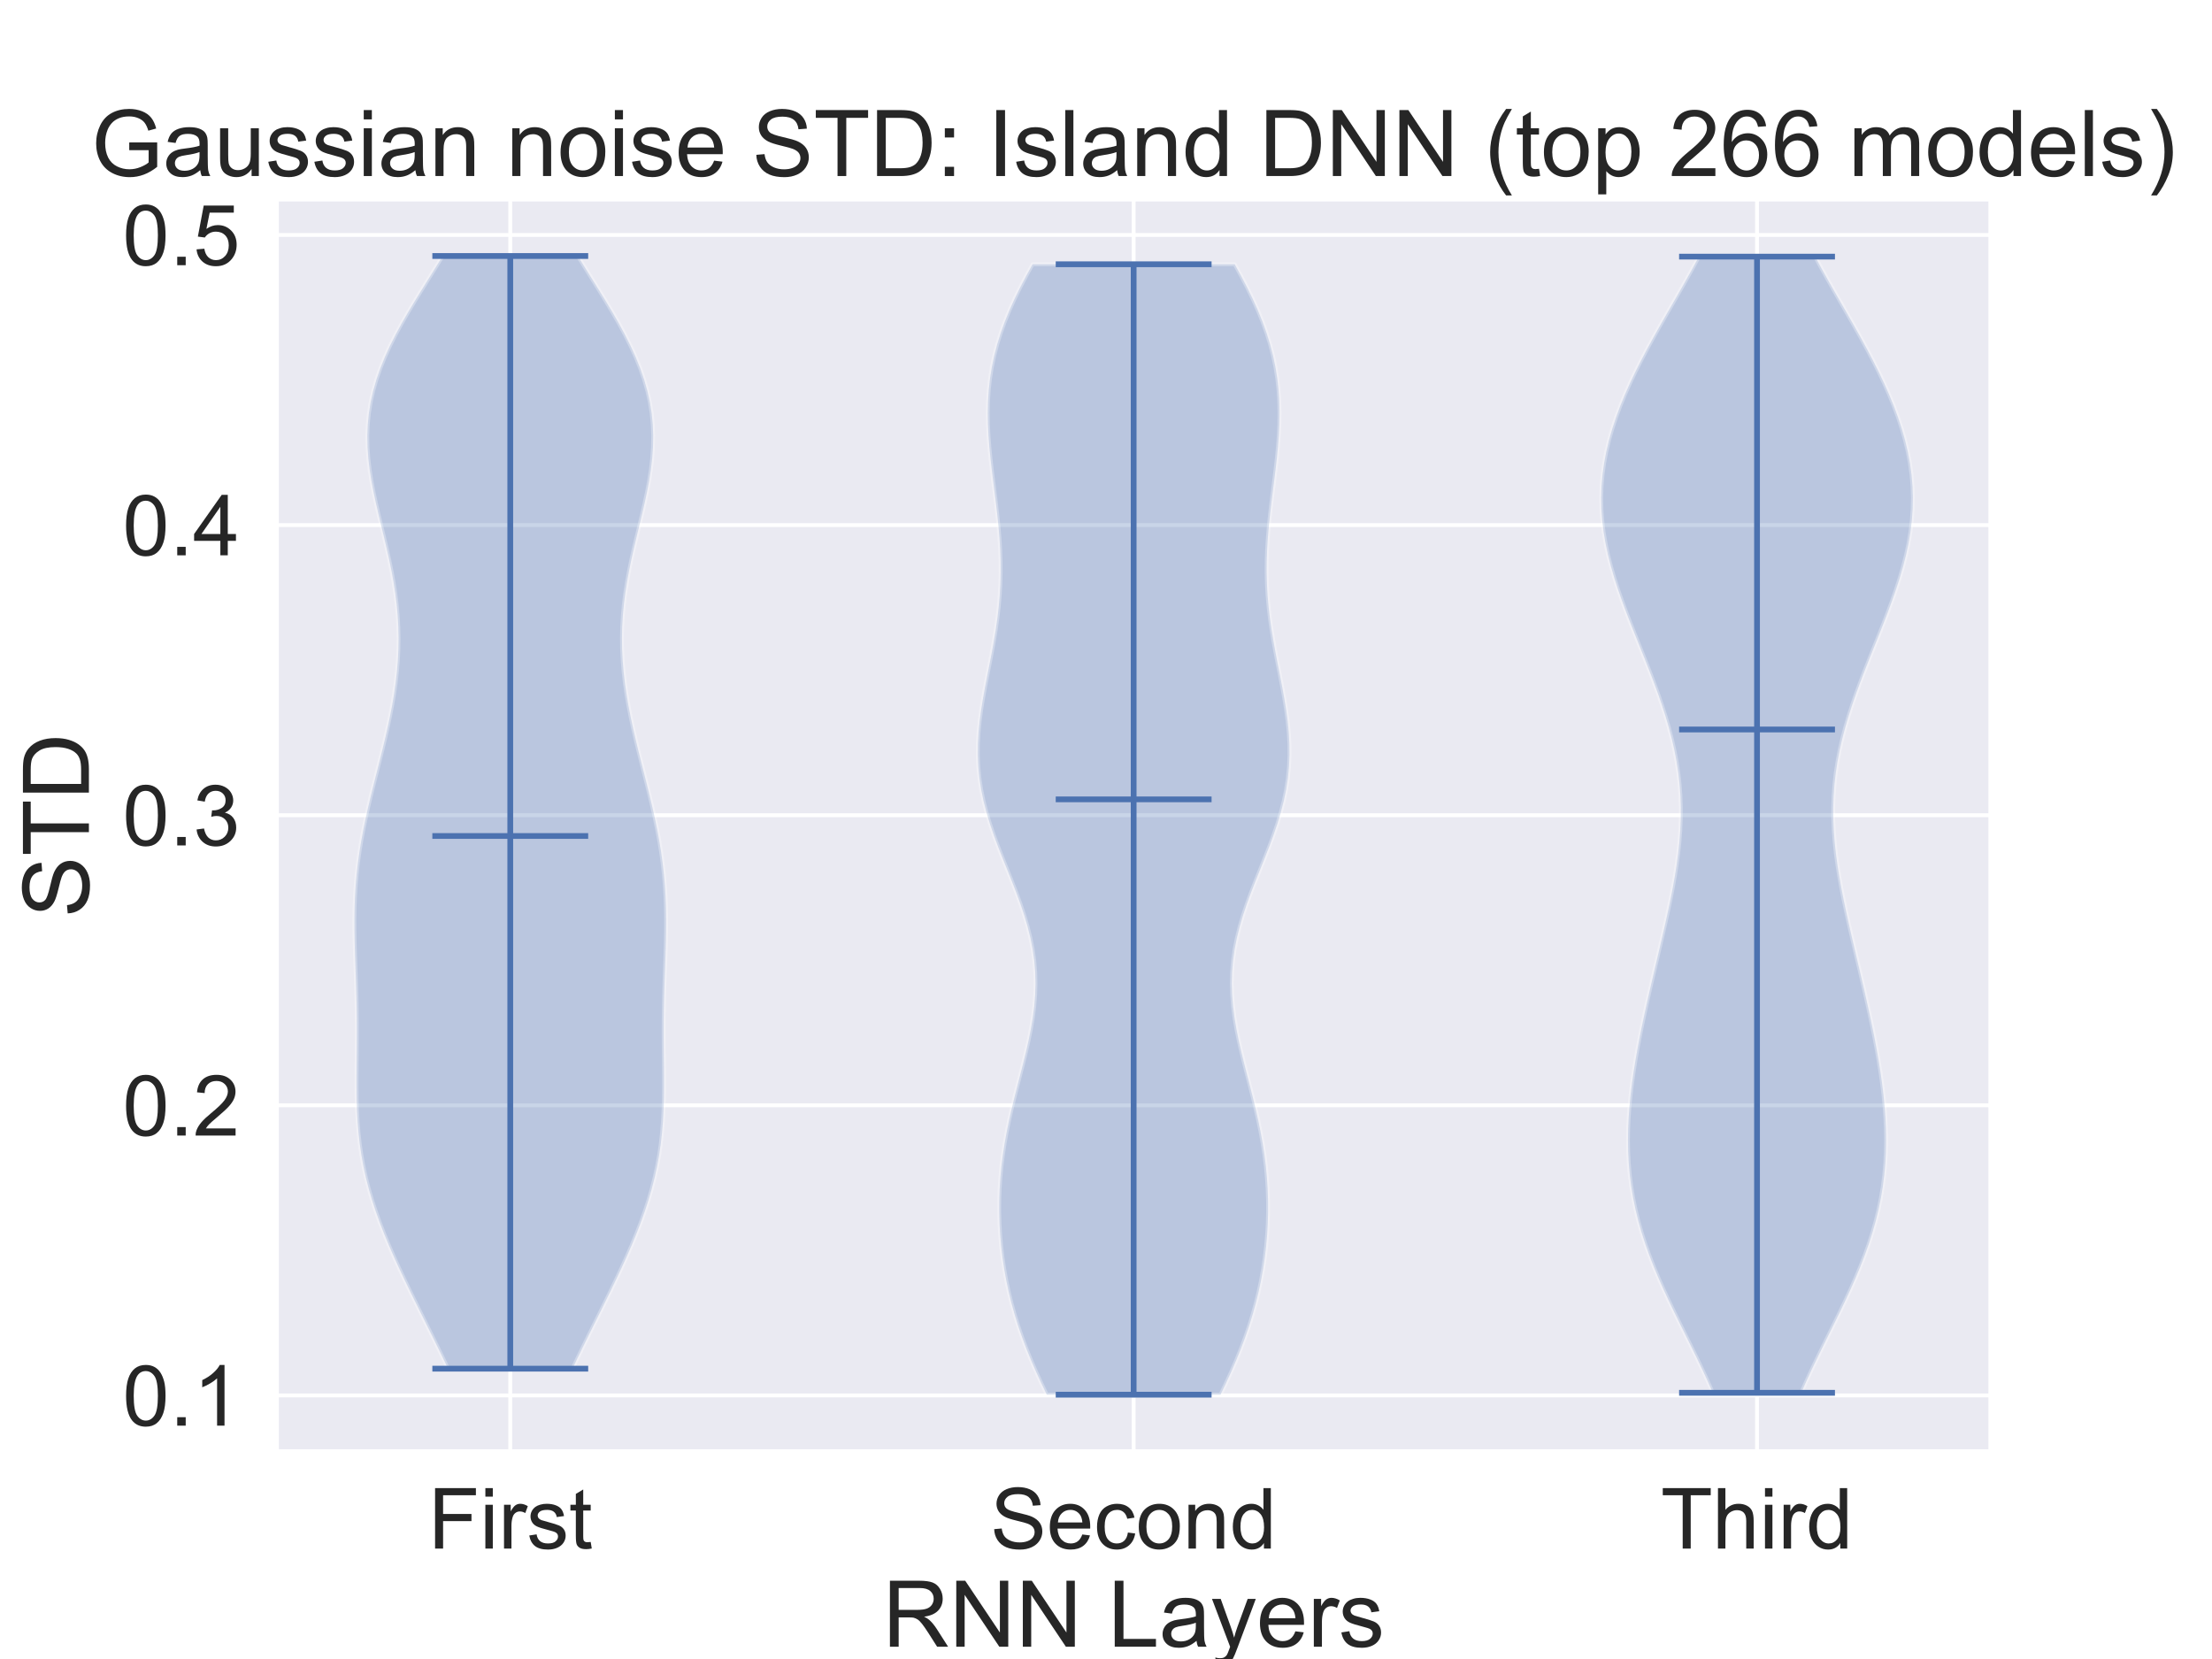 <?xml version="1.0" encoding="utf-8" standalone="no"?>
<!DOCTYPE svg PUBLIC "-//W3C//DTD SVG 1.1//EN"
  "http://www.w3.org/Graphics/SVG/1.1/DTD/svg11.dtd">
<!-- Created with matplotlib (https://matplotlib.org/) -->
<svg height="432pt" version="1.1" viewBox="0 0 576 432" width="576pt" xmlns="http://www.w3.org/2000/svg" xmlns:xlink="http://www.w3.org/1999/xlink">
 <defs>
  <style type="text/css">*{stroke-linecap:butt;stroke-linejoin:round;}</style>
 </defs>
 <g id="figure_1">
  <g id="patch_1">
   <path d="M 0 432 
L 576 432 
L 576 0 
L 0 0 
z
" style="fill:#ffffff;"/>
  </g>
  <g id="axes_1">
   <g id="patch_2">
    <path d="M 72 378 
L 518.4 378 
L 518.4 51.84 
L 72 51.84 
z
" style="fill:#eaeaf2;"/>
   </g>
   <g id="matplotlib.axis_1">
    <g id="xtick_1">
     <g id="line2d_1">
      <path clip-path="url(#pb3bdade72e)" d="M 132.873 378 
L 132.873 51.84 
" style="fill:none;stroke:#ffffff;stroke-linecap:round;"/>
     </g>
     <g id="text_1">
      <!-- First -->
      <g style="fill:#262626;" transform="translate(111.491 403.247)scale(0.22 -0.22)">
       <defs>
        <path d="M 8.203 0 
L 8.203 71.578 
L 56.5 71.578 
L 56.5 63.141 
L 17.672 63.141 
L 17.672 40.969 
L 51.266 40.969 
L 51.266 32.516 
L 17.672 32.516 
L 17.672 0 
z
" id="ArialMT-70"/>
        <path d="M 6.641 61.469 
L 6.641 71.578 
L 15.438 71.578 
L 15.438 61.469 
z
M 6.641 0 
L 6.641 51.859 
L 15.438 51.859 
L 15.438 0 
z
" id="ArialMT-105"/>
        <path d="M 6.5 0 
L 6.5 51.859 
L 14.406 51.859 
L 14.406 44 
Q 17.438 49.516 20 51.266 
Q 22.562 53.031 25.641 53.031 
Q 30.078 53.031 34.672 50.203 
L 31.641 42.047 
Q 28.422 43.953 25.203 43.953 
Q 22.312 43.953 20.016 42.219 
Q 17.719 40.484 16.75 37.406 
Q 15.281 32.719 15.281 27.156 
L 15.281 0 
z
" id="ArialMT-114"/>
        <path d="M 3.078 15.484 
L 11.766 16.844 
Q 12.5 11.625 15.844 8.844 
Q 19.188 6.062 25.203 6.062 
Q 31.25 6.062 34.172 8.516 
Q 37.109 10.984 37.109 14.312 
Q 37.109 17.281 34.516 19 
Q 32.719 20.172 25.531 21.969 
Q 15.875 24.422 12.141 26.203 
Q 8.406 27.984 6.469 31.125 
Q 4.547 34.281 4.547 38.094 
Q 4.547 41.547 6.125 44.5 
Q 7.719 47.469 10.453 49.422 
Q 12.5 50.922 16.031 51.969 
Q 19.578 53.031 23.641 53.031 
Q 29.734 53.031 34.344 51.266 
Q 38.969 49.516 41.156 46.5 
Q 43.359 43.5 44.188 38.484 
L 35.594 37.312 
Q 35.016 41.312 32.203 43.547 
Q 29.391 45.797 24.266 45.797 
Q 18.219 45.797 15.625 43.797 
Q 13.031 41.797 13.031 39.109 
Q 13.031 37.406 14.109 36.031 
Q 15.188 34.625 17.484 33.688 
Q 18.797 33.203 25.25 31.453 
Q 34.578 28.953 38.25 27.359 
Q 41.938 25.781 44.031 22.75 
Q 46.141 19.734 46.141 15.234 
Q 46.141 10.844 43.578 6.953 
Q 41.016 3.078 36.172 0.953 
Q 31.344 -1.172 25.25 -1.172 
Q 15.141 -1.172 9.844 3.031 
Q 4.547 7.234 3.078 15.484 
z
" id="ArialMT-115"/>
        <path d="M 25.781 7.859 
L 27.047 0.094 
Q 23.344 -0.688 20.406 -0.688 
Q 15.625 -0.688 12.984 0.828 
Q 10.359 2.344 9.281 4.812 
Q 8.203 7.281 8.203 15.188 
L 8.203 45.016 
L 1.766 45.016 
L 1.766 51.859 
L 8.203 51.859 
L 8.203 64.703 
L 16.938 69.969 
L 16.938 51.859 
L 25.781 51.859 
L 25.781 45.016 
L 16.938 45.016 
L 16.938 14.703 
Q 16.938 10.938 17.406 9.859 
Q 17.875 8.797 18.922 8.156 
Q 19.969 7.516 21.922 7.516 
Q 23.391 7.516 25.781 7.859 
z
" id="ArialMT-116"/>
       </defs>
       <use xlink:href="#ArialMT-70"/>
       <use x="61.084" xlink:href="#ArialMT-105"/>
       <use x="83.301" xlink:href="#ArialMT-114"/>
       <use x="116.602" xlink:href="#ArialMT-115"/>
       <use x="166.602" xlink:href="#ArialMT-116"/>
      </g>
     </g>
    </g>
    <g id="xtick_2">
     <g id="line2d_2">
      <path clip-path="url(#pb3bdade72e)" d="M 295.2 378 
L 295.2 51.84 
" style="fill:none;stroke:#ffffff;stroke-linecap:round;"/>
     </g>
     <g id="text_2">
      <!-- Second -->
      <g style="fill:#262626;" transform="translate(257.895 403.247)scale(0.22 -0.22)">
       <defs>
        <path d="M 4.5 23 
L 13.422 23.781 
Q 14.062 18.406 16.375 14.969 
Q 18.703 11.531 23.578 9.406 
Q 28.469 7.281 34.578 7.281 
Q 39.984 7.281 44.141 8.891 
Q 48.297 10.5 50.312 13.297 
Q 52.344 16.109 52.344 19.438 
Q 52.344 22.797 50.391 25.312 
Q 48.438 27.828 43.953 29.547 
Q 41.062 30.672 31.203 33.031 
Q 21.344 35.406 17.391 37.5 
Q 12.25 40.188 9.734 44.156 
Q 7.234 48.141 7.234 53.078 
Q 7.234 58.5 10.297 63.203 
Q 13.375 67.922 19.281 70.359 
Q 25.203 72.797 32.422 72.797 
Q 40.375 72.797 46.453 70.234 
Q 52.547 67.672 55.812 62.688 
Q 59.078 57.719 59.328 51.422 
L 50.25 50.734 
Q 49.516 57.516 45.281 60.984 
Q 41.062 64.453 32.812 64.453 
Q 24.219 64.453 20.281 61.297 
Q 16.359 58.156 16.359 53.719 
Q 16.359 49.859 19.141 47.359 
Q 21.875 44.875 33.422 42.266 
Q 44.969 39.656 49.266 37.703 
Q 55.516 34.812 58.484 30.391 
Q 61.469 25.984 61.469 20.219 
Q 61.469 14.5 58.203 9.438 
Q 54.938 4.391 48.797 1.578 
Q 42.672 -1.219 35.016 -1.219 
Q 25.297 -1.219 18.719 1.609 
Q 12.156 4.438 8.422 10.125 
Q 4.688 15.828 4.5 23 
z
" id="ArialMT-83"/>
        <path d="M 42.094 16.703 
L 51.172 15.578 
Q 49.031 7.625 43.219 3.219 
Q 37.406 -1.172 28.375 -1.172 
Q 17 -1.172 10.328 5.828 
Q 3.656 12.844 3.656 25.484 
Q 3.656 38.578 10.391 45.797 
Q 17.141 53.031 27.875 53.031 
Q 38.281 53.031 44.875 45.953 
Q 51.469 38.875 51.469 26.031 
Q 51.469 25.25 51.422 23.688 
L 12.75 23.688 
Q 13.234 15.141 17.578 10.594 
Q 21.922 6.062 28.422 6.062 
Q 33.25 6.062 36.672 8.594 
Q 40.094 11.141 42.094 16.703 
z
M 13.234 30.906 
L 42.188 30.906 
Q 41.609 37.453 38.875 40.719 
Q 34.672 45.797 27.984 45.797 
Q 21.922 45.797 17.797 41.75 
Q 13.672 37.703 13.234 30.906 
z
" id="ArialMT-101"/>
        <path d="M 40.438 19 
L 49.078 17.875 
Q 47.656 8.938 41.812 3.875 
Q 35.984 -1.172 27.484 -1.172 
Q 16.844 -1.172 10.375 5.781 
Q 3.906 12.75 3.906 25.734 
Q 3.906 34.125 6.688 40.422 
Q 9.469 46.734 15.156 49.875 
Q 20.844 53.031 27.547 53.031 
Q 35.984 53.031 41.359 48.75 
Q 46.734 44.484 48.25 36.625 
L 39.703 35.297 
Q 38.484 40.531 35.375 43.156 
Q 32.281 45.797 27.875 45.797 
Q 21.234 45.797 17.078 41.031 
Q 12.938 36.281 12.938 25.984 
Q 12.938 15.531 16.938 10.797 
Q 20.953 6.062 27.391 6.062 
Q 32.562 6.062 36.031 9.234 
Q 39.5 12.406 40.438 19 
z
" id="ArialMT-99"/>
        <path d="M 3.328 25.922 
Q 3.328 40.328 11.328 47.266 
Q 18.016 53.031 27.641 53.031 
Q 38.328 53.031 45.109 46.016 
Q 51.906 39.016 51.906 26.656 
Q 51.906 16.656 48.906 10.906 
Q 45.906 5.172 40.156 2 
Q 34.422 -1.172 27.641 -1.172 
Q 16.75 -1.172 10.031 5.812 
Q 3.328 12.797 3.328 25.922 
z
M 12.359 25.922 
Q 12.359 15.969 16.703 11.016 
Q 21.047 6.062 27.641 6.062 
Q 34.188 6.062 38.531 11.031 
Q 42.875 16.016 42.875 26.219 
Q 42.875 35.844 38.5 40.797 
Q 34.125 45.75 27.641 45.75 
Q 21.047 45.75 16.703 40.812 
Q 12.359 35.891 12.359 25.922 
z
" id="ArialMT-111"/>
        <path d="M 6.594 0 
L 6.594 51.859 
L 14.5 51.859 
L 14.5 44.484 
Q 20.219 53.031 31 53.031 
Q 35.688 53.031 39.625 51.344 
Q 43.562 49.656 45.516 46.922 
Q 47.469 44.188 48.25 40.438 
Q 48.734 37.984 48.734 31.891 
L 48.734 0 
L 39.938 0 
L 39.938 31.547 
Q 39.938 36.922 38.906 39.578 
Q 37.891 42.234 35.281 43.812 
Q 32.672 45.406 29.156 45.406 
Q 23.531 45.406 19.453 41.844 
Q 15.375 38.281 15.375 28.328 
L 15.375 0 
z
" id="ArialMT-110"/>
        <path d="M 40.234 0 
L 40.234 6.547 
Q 35.297 -1.172 25.734 -1.172 
Q 19.531 -1.172 14.328 2.25 
Q 9.125 5.672 6.266 11.797 
Q 3.422 17.922 3.422 25.875 
Q 3.422 33.641 6 39.969 
Q 8.594 46.297 13.766 49.656 
Q 18.953 53.031 25.344 53.031 
Q 30.031 53.031 33.688 51.047 
Q 37.359 49.078 39.656 45.906 
L 39.656 71.578 
L 48.391 71.578 
L 48.391 0 
z
M 12.453 25.875 
Q 12.453 15.922 16.641 10.984 
Q 20.844 6.062 26.562 6.062 
Q 32.328 6.062 36.344 10.766 
Q 40.375 15.484 40.375 25.141 
Q 40.375 35.797 36.266 40.766 
Q 32.172 45.75 26.172 45.75 
Q 20.312 45.75 16.375 40.969 
Q 12.453 36.188 12.453 25.875 
z
" id="ArialMT-100"/>
       </defs>
       <use xlink:href="#ArialMT-83"/>
       <use x="66.699" xlink:href="#ArialMT-101"/>
       <use x="122.314" xlink:href="#ArialMT-99"/>
       <use x="172.314" xlink:href="#ArialMT-111"/>
       <use x="227.93" xlink:href="#ArialMT-110"/>
       <use x="283.545" xlink:href="#ArialMT-100"/>
      </g>
     </g>
    </g>
    <g id="xtick_3">
     <g id="line2d_3">
      <path clip-path="url(#pb3bdade72e)" d="M 457.527 378 
L 457.527 51.84 
" style="fill:none;stroke:#ffffff;stroke-linecap:round;"/>
     </g>
     <g id="text_3">
      <!-- Third -->
      <g style="fill:#262626;" transform="translate(432.468 403.247)scale(0.22 -0.22)">
       <defs>
        <path d="M 25.922 0 
L 25.922 63.141 
L 2.344 63.141 
L 2.344 71.578 
L 59.078 71.578 
L 59.078 63.141 
L 35.406 63.141 
L 35.406 0 
z
" id="ArialMT-84"/>
        <path d="M 6.594 0 
L 6.594 71.578 
L 15.375 71.578 
L 15.375 45.906 
Q 21.531 53.031 30.906 53.031 
Q 36.672 53.031 40.922 50.75 
Q 45.172 48.484 47 44.484 
Q 48.828 40.484 48.828 32.859 
L 48.828 0 
L 40.047 0 
L 40.047 32.859 
Q 40.047 39.453 37.188 42.453 
Q 34.328 45.453 29.109 45.453 
Q 25.203 45.453 21.75 43.422 
Q 18.312 41.406 16.844 37.938 
Q 15.375 34.469 15.375 28.375 
L 15.375 0 
z
" id="ArialMT-104"/>
       </defs>
       <use xlink:href="#ArialMT-84"/>
       <use x="61.084" xlink:href="#ArialMT-104"/>
       <use x="116.699" xlink:href="#ArialMT-105"/>
       <use x="138.916" xlink:href="#ArialMT-114"/>
       <use x="172.217" xlink:href="#ArialMT-100"/>
      </g>
     </g>
    </g>
    <g id="text_4">
     <!-- RNN Layers -->
     <g style="fill:#262626;" transform="translate(229.852 428.798)scale(0.24 -0.24)">
      <defs>
       <path d="M 7.859 0 
L 7.859 71.578 
L 39.594 71.578 
Q 49.172 71.578 54.141 69.641 
Q 59.125 67.719 62.109 62.828 
Q 65.094 57.953 65.094 52.047 
Q 65.094 44.438 60.156 39.203 
Q 55.219 33.984 44.922 32.562 
Q 48.688 30.766 50.641 29 
Q 54.781 25.203 58.5 19.484 
L 70.953 0 
L 59.031 0 
L 49.562 14.891 
Q 45.406 21.344 42.719 24.75 
Q 40.047 28.172 37.922 29.531 
Q 35.797 30.906 33.594 31.453 
Q 31.984 31.781 28.328 31.781 
L 17.328 31.781 
L 17.328 0 
z
M 17.328 39.984 
L 37.703 39.984 
Q 44.188 39.984 47.844 41.328 
Q 51.516 42.672 53.422 45.625 
Q 55.328 48.578 55.328 52.047 
Q 55.328 57.125 51.641 60.391 
Q 47.953 63.672 39.984 63.672 
L 17.328 63.672 
z
" id="ArialMT-82"/>
       <path d="M 7.625 0 
L 7.625 71.578 
L 17.328 71.578 
L 54.938 15.375 
L 54.938 71.578 
L 64.016 71.578 
L 64.016 0 
L 54.297 0 
L 16.703 56.25 
L 16.703 0 
z
" id="ArialMT-78"/>
       <path id="ArialMT-32"/>
       <path d="M 7.328 0 
L 7.328 71.578 
L 16.797 71.578 
L 16.797 8.453 
L 52.047 8.453 
L 52.047 0 
z
" id="ArialMT-76"/>
       <path d="M 40.438 6.391 
Q 35.547 2.25 31.031 0.531 
Q 26.516 -1.172 21.344 -1.172 
Q 12.797 -1.172 8.203 3 
Q 3.609 7.172 3.609 13.672 
Q 3.609 17.484 5.344 20.625 
Q 7.078 23.781 9.891 25.688 
Q 12.703 27.594 16.219 28.562 
Q 18.797 29.25 24.031 29.891 
Q 34.672 31.156 39.703 32.906 
Q 39.75 34.719 39.75 35.203 
Q 39.75 40.578 37.25 42.781 
Q 33.891 45.75 27.25 45.75 
Q 21.047 45.75 18.094 43.578 
Q 15.141 41.406 13.719 35.891 
L 5.125 37.062 
Q 6.297 42.578 8.984 45.969 
Q 11.672 49.359 16.75 51.188 
Q 21.828 53.031 28.516 53.031 
Q 35.156 53.031 39.297 51.469 
Q 43.453 49.906 45.406 47.531 
Q 47.359 45.172 48.141 41.547 
Q 48.578 39.312 48.578 33.453 
L 48.578 21.734 
Q 48.578 9.469 49.141 6.219 
Q 49.703 2.984 51.375 0 
L 42.188 0 
Q 40.828 2.734 40.438 6.391 
z
M 39.703 26.031 
Q 34.906 24.078 25.344 22.703 
Q 19.922 21.922 17.672 20.938 
Q 15.438 19.969 14.203 18.094 
Q 12.984 16.219 12.984 13.922 
Q 12.984 10.406 15.641 8.062 
Q 18.312 5.719 23.438 5.719 
Q 28.516 5.719 32.469 7.938 
Q 36.422 10.156 38.281 14.016 
Q 39.703 17 39.703 22.797 
z
" id="ArialMT-97"/>
       <path d="M 6.203 -19.969 
L 5.219 -11.719 
Q 8.109 -12.5 10.25 -12.5 
Q 13.188 -12.5 14.938 -11.516 
Q 16.703 -10.547 17.828 -8.797 
Q 18.656 -7.469 20.516 -2.25 
Q 20.75 -1.516 21.297 -0.094 
L 1.609 51.859 
L 11.078 51.859 
L 21.875 21.828 
Q 23.969 16.109 25.641 9.812 
Q 27.156 15.875 29.25 21.625 
L 40.328 51.859 
L 49.125 51.859 
L 29.391 -0.875 
Q 26.219 -9.422 24.469 -12.641 
Q 22.125 -17 19.094 -19.016 
Q 16.062 -21.047 11.859 -21.047 
Q 9.328 -21.047 6.203 -19.969 
z
" id="ArialMT-121"/>
      </defs>
      <use xlink:href="#ArialMT-82"/>
      <use x="72.217" xlink:href="#ArialMT-78"/>
      <use x="144.434" xlink:href="#ArialMT-78"/>
      <use x="216.65" xlink:href="#ArialMT-32"/>
      <use x="244.434" xlink:href="#ArialMT-76"/>
      <use x="300.049" xlink:href="#ArialMT-97"/>
      <use x="355.664" xlink:href="#ArialMT-121"/>
      <use x="405.664" xlink:href="#ArialMT-101"/>
      <use x="461.279" xlink:href="#ArialMT-114"/>
      <use x="494.58" xlink:href="#ArialMT-115"/>
     </g>
    </g>
   </g>
   <g id="matplotlib.axis_2">
    <g id="ytick_1">
     <g id="line2d_4">
      <path clip-path="url(#pb3bdade72e)" d="M 72 363.365 
L 518.4 363.365 
" style="fill:none;stroke:#ffffff;stroke-linecap:round;"/>
     </g>
     <g id="text_5">
      <!-- 0.1 -->
      <g style="fill:#262626;" transform="translate(31.92 371.238)scale(0.22 -0.22)">
       <defs>
        <path d="M 4.156 35.297 
Q 4.156 48 6.766 55.734 
Q 9.375 63.484 14.516 67.672 
Q 19.672 71.875 27.484 71.875 
Q 33.25 71.875 37.594 69.547 
Q 41.938 67.234 44.766 62.859 
Q 47.609 58.5 49.219 52.219 
Q 50.828 45.953 50.828 35.297 
Q 50.828 22.703 48.234 14.969 
Q 45.656 7.234 40.5 3 
Q 35.359 -1.219 27.484 -1.219 
Q 17.141 -1.219 11.234 6.203 
Q 4.156 15.141 4.156 35.297 
z
M 13.188 35.297 
Q 13.188 17.672 17.312 11.828 
Q 21.438 6 27.484 6 
Q 33.547 6 37.672 11.859 
Q 41.797 17.719 41.797 35.297 
Q 41.797 52.984 37.672 58.781 
Q 33.547 64.594 27.391 64.594 
Q 21.344 64.594 17.719 59.469 
Q 13.188 52.938 13.188 35.297 
z
" id="ArialMT-48"/>
        <path d="M 9.078 0 
L 9.078 10.016 
L 19.094 10.016 
L 19.094 0 
z
" id="ArialMT-46"/>
        <path d="M 37.25 0 
L 28.469 0 
L 28.469 56 
Q 25.297 52.984 20.141 49.953 
Q 14.984 46.922 10.891 45.406 
L 10.891 53.906 
Q 18.266 57.375 23.781 62.297 
Q 29.297 67.234 31.594 71.875 
L 37.25 71.875 
z
" id="ArialMT-49"/>
       </defs>
       <use xlink:href="#ArialMT-48"/>
       <use x="55.615" xlink:href="#ArialMT-46"/>
       <use x="83.398" xlink:href="#ArialMT-49"/>
      </g>
     </g>
    </g>
    <g id="ytick_2">
     <g id="line2d_5">
      <path clip-path="url(#pb3bdade72e)" d="M 72 287.819 
L 518.4 287.819 
" style="fill:none;stroke:#ffffff;stroke-linecap:round;"/>
     </g>
     <g id="text_6">
      <!-- 0.2 -->
      <g style="fill:#262626;" transform="translate(31.92 295.693)scale(0.22 -0.22)">
       <defs>
        <path d="M 50.344 8.453 
L 50.344 0 
L 3.031 0 
Q 2.938 3.172 4.047 6.109 
Q 5.859 10.938 9.828 15.625 
Q 13.812 20.312 21.344 26.469 
Q 33.016 36.031 37.109 41.625 
Q 41.219 47.219 41.219 52.203 
Q 41.219 57.422 37.469 61 
Q 33.734 64.594 27.734 64.594 
Q 21.391 64.594 17.578 60.781 
Q 13.766 56.984 13.719 50.25 
L 4.688 51.172 
Q 5.609 61.281 11.656 66.578 
Q 17.719 71.875 27.938 71.875 
Q 38.234 71.875 44.234 66.156 
Q 50.25 60.453 50.25 52 
Q 50.25 47.703 48.484 43.547 
Q 46.734 39.406 42.656 34.812 
Q 38.578 30.219 29.109 22.219 
Q 21.188 15.578 18.938 13.203 
Q 16.703 10.844 15.234 8.453 
z
" id="ArialMT-50"/>
       </defs>
       <use xlink:href="#ArialMT-48"/>
       <use x="55.615" xlink:href="#ArialMT-46"/>
       <use x="83.398" xlink:href="#ArialMT-50"/>
      </g>
     </g>
    </g>
    <g id="ytick_3">
     <g id="line2d_6">
      <path clip-path="url(#pb3bdade72e)" d="M 72 212.274 
L 518.4 212.274 
" style="fill:none;stroke:#ffffff;stroke-linecap:round;"/>
     </g>
     <g id="text_7">
      <!-- 0.3 -->
      <g style="fill:#262626;" transform="translate(31.92 220.147)scale(0.22 -0.22)">
       <defs>
        <path d="M 4.203 18.891 
L 12.984 20.062 
Q 14.5 12.594 18.141 9.297 
Q 21.781 6 27 6 
Q 33.203 6 37.469 10.297 
Q 41.75 14.594 41.75 20.953 
Q 41.75 27 37.797 30.922 
Q 33.844 34.859 27.734 34.859 
Q 25.25 34.859 21.531 33.891 
L 22.516 41.609 
Q 23.391 41.5 23.922 41.5 
Q 29.547 41.5 34.031 44.422 
Q 38.531 47.359 38.531 53.469 
Q 38.531 58.297 35.25 61.469 
Q 31.984 64.656 26.812 64.656 
Q 21.688 64.656 18.266 61.422 
Q 14.844 58.203 13.875 51.766 
L 5.078 53.328 
Q 6.688 62.156 12.391 67.016 
Q 18.109 71.875 26.609 71.875 
Q 32.469 71.875 37.391 69.359 
Q 42.328 66.844 44.938 62.5 
Q 47.562 58.156 47.562 53.266 
Q 47.562 48.641 45.062 44.828 
Q 42.578 41.016 37.703 38.766 
Q 44.047 37.312 47.562 32.688 
Q 51.078 28.078 51.078 21.141 
Q 51.078 11.766 44.234 5.25 
Q 37.406 -1.266 26.953 -1.266 
Q 17.531 -1.266 11.297 4.344 
Q 5.078 9.969 4.203 18.891 
z
" id="ArialMT-51"/>
       </defs>
       <use xlink:href="#ArialMT-48"/>
       <use x="55.615" xlink:href="#ArialMT-46"/>
       <use x="83.398" xlink:href="#ArialMT-51"/>
      </g>
     </g>
    </g>
    <g id="ytick_4">
     <g id="line2d_7">
      <path clip-path="url(#pb3bdade72e)" d="M 72 136.728 
L 518.4 136.728 
" style="fill:none;stroke:#ffffff;stroke-linecap:round;"/>
     </g>
     <g id="text_8">
      <!-- 0.4 -->
      <g style="fill:#262626;" transform="translate(31.92 144.602)scale(0.22 -0.22)">
       <defs>
        <path d="M 32.328 0 
L 32.328 17.141 
L 1.266 17.141 
L 1.266 25.203 
L 33.938 71.578 
L 41.109 71.578 
L 41.109 25.203 
L 50.781 25.203 
L 50.781 17.141 
L 41.109 17.141 
L 41.109 0 
z
M 32.328 25.203 
L 32.328 57.469 
L 9.906 25.203 
z
" id="ArialMT-52"/>
       </defs>
       <use xlink:href="#ArialMT-48"/>
       <use x="55.615" xlink:href="#ArialMT-46"/>
       <use x="83.398" xlink:href="#ArialMT-52"/>
      </g>
     </g>
    </g>
    <g id="ytick_5">
     <g id="line2d_8">
      <path clip-path="url(#pb3bdade72e)" d="M 72 61.183 
L 518.4 61.183 
" style="fill:none;stroke:#ffffff;stroke-linecap:round;"/>
     </g>
     <g id="text_9">
      <!-- 0.5 -->
      <g style="fill:#262626;" transform="translate(31.92 69.057)scale(0.22 -0.22)">
       <defs>
        <path d="M 4.156 18.75 
L 13.375 19.531 
Q 14.406 12.797 18.141 9.391 
Q 21.875 6 27.156 6 
Q 33.5 6 37.891 10.781 
Q 42.281 15.578 42.281 23.484 
Q 42.281 31 38.062 35.344 
Q 33.844 39.703 27 39.703 
Q 22.75 39.703 19.328 37.766 
Q 15.922 35.844 13.969 32.766 
L 5.719 33.844 
L 12.641 70.609 
L 48.25 70.609 
L 48.25 62.203 
L 19.672 62.203 
L 15.828 42.969 
Q 22.266 47.469 29.344 47.469 
Q 38.719 47.469 45.156 40.969 
Q 51.609 34.469 51.609 24.266 
Q 51.609 14.547 45.953 7.469 
Q 39.062 -1.219 27.156 -1.219 
Q 17.391 -1.219 11.203 4.25 
Q 5.031 9.719 4.156 18.75 
z
" id="ArialMT-53"/>
       </defs>
       <use xlink:href="#ArialMT-48"/>
       <use x="55.615" xlink:href="#ArialMT-46"/>
       <use x="83.398" xlink:href="#ArialMT-53"/>
      </g>
     </g>
    </g>
    <g id="text_10">
     <!-- STD -->
     <g style="fill:#262626;" transform="translate(23.15 238.92)rotate(-90)scale(0.24 -0.24)">
      <defs>
       <path d="M 7.719 0 
L 7.719 71.578 
L 32.375 71.578 
Q 40.719 71.578 45.125 70.562 
Q 51.266 69.141 55.609 65.438 
Q 61.281 60.641 64.078 53.188 
Q 66.891 45.75 66.891 36.188 
Q 66.891 28.031 64.984 21.734 
Q 63.094 15.438 60.109 11.297 
Q 57.125 7.172 53.578 4.797 
Q 50.047 2.438 45.047 1.219 
Q 40.047 0 33.547 0 
z
M 17.188 8.453 
L 32.469 8.453 
Q 39.547 8.453 43.578 9.766 
Q 47.609 11.078 50 13.484 
Q 53.375 16.844 55.25 22.531 
Q 57.125 28.219 57.125 36.328 
Q 57.125 47.562 53.438 53.594 
Q 49.75 59.625 44.484 61.672 
Q 40.672 63.141 32.234 63.141 
L 17.188 63.141 
z
" id="ArialMT-68"/>
      </defs>
      <use xlink:href="#ArialMT-83"/>
      <use x="66.699" xlink:href="#ArialMT-84"/>
      <use x="127.783" xlink:href="#ArialMT-68"/>
     </g>
    </g>
   </g>
   <g id="PolyCollection_1">
    <defs>
     <path d="M 149.071 -75.599 
L 116.674 -75.599 
L 115.276 -78.525 
L 113.853 -81.452 
L 112.413 -84.379 
L 110.963 -87.305 
L 109.511 -90.232 
L 108.065 -93.159 
L 106.633 -96.085 
L 105.226 -99.012 
L 103.851 -101.938 
L 102.521 -104.865 
L 101.245 -107.792 
L 100.034 -110.718 
L 98.898 -113.645 
L 97.848 -116.572 
L 96.891 -119.498 
L 96.035 -122.425 
L 95.285 -125.351 
L 94.644 -128.278 
L 94.111 -131.205 
L 93.684 -134.131 
L 93.357 -137.058 
L 93.12 -139.985 
L 92.964 -142.911 
L 92.875 -145.838 
L 92.838 -148.764 
L 92.839 -151.691 
L 92.861 -154.618 
L 92.892 -157.544 
L 92.917 -160.471 
L 92.929 -163.398 
L 92.919 -166.324 
L 92.883 -169.251 
L 92.822 -172.177 
L 92.739 -175.104 
L 92.641 -178.031 
L 92.536 -180.957 
L 92.436 -183.884 
L 92.353 -186.81 
L 92.301 -189.737 
L 92.291 -192.664 
L 92.335 -195.59 
L 92.443 -198.517 
L 92.621 -201.444 
L 92.875 -204.37 
L 93.206 -207.297 
L 93.612 -210.223 
L 94.092 -213.15 
L 94.639 -216.077 
L 95.245 -219.003 
L 95.901 -221.93 
L 96.596 -224.857 
L 97.319 -227.783 
L 98.057 -230.71 
L 98.797 -233.636 
L 99.528 -236.563 
L 100.235 -239.49 
L 100.908 -242.416 
L 101.534 -245.343 
L 102.102 -248.27 
L 102.602 -251.196 
L 103.023 -254.123 
L 103.359 -257.049 
L 103.602 -259.976 
L 103.747 -262.903 
L 103.789 -265.829 
L 103.727 -268.756 
L 103.561 -271.683 
L 103.294 -274.609 
L 102.929 -277.536 
L 102.474 -280.462 
L 101.939 -283.389 
L 101.336 -286.316 
L 100.679 -289.242 
L 99.987 -292.169 
L 99.279 -295.096 
L 98.575 -298.022 
L 97.897 -300.949 
L 97.27 -303.875 
L 96.716 -306.802 
L 96.257 -309.729 
L 95.914 -312.655 
L 95.708 -315.582 
L 95.654 -318.509 
L 95.766 -321.435 
L 96.054 -324.362 
L 96.525 -327.288 
L 97.179 -330.215 
L 98.016 -333.142 
L 99.03 -336.068 
L 100.209 -338.995 
L 101.542 -341.922 
L 103.01 -344.848 
L 104.596 -347.775 
L 106.276 -350.701 
L 108.028 -353.628 
L 109.829 -356.555 
L 111.652 -359.481 
L 113.476 -362.408 
L 115.277 -365.335 
L 150.469 -365.335 
L 150.469 -365.335 
L 152.269 -362.408 
L 154.093 -359.481 
L 155.917 -356.555 
L 157.717 -353.628 
L 159.47 -350.701 
L 161.15 -347.775 
L 162.735 -344.848 
L 164.204 -341.922 
L 165.536 -338.995 
L 166.716 -336.068 
L 167.729 -333.142 
L 168.566 -330.215 
L 169.221 -327.288 
L 169.691 -324.362 
L 169.979 -321.435 
L 170.091 -318.509 
L 170.037 -315.582 
L 169.831 -312.655 
L 169.489 -309.729 
L 169.03 -306.802 
L 168.475 -303.875 
L 167.848 -300.949 
L 167.171 -298.022 
L 166.467 -295.096 
L 165.758 -292.169 
L 165.066 -289.242 
L 164.41 -286.316 
L 163.807 -283.389 
L 163.272 -280.462 
L 162.817 -277.536 
L 162.452 -274.609 
L 162.184 -271.683 
L 162.018 -268.756 
L 161.956 -265.829 
L 161.999 -262.903 
L 162.143 -259.976 
L 162.386 -257.049 
L 162.722 -254.123 
L 163.144 -251.196 
L 163.643 -248.27 
L 164.211 -245.343 
L 164.837 -242.416 
L 165.51 -239.49 
L 166.218 -236.563 
L 166.948 -233.636 
L 167.689 -230.71 
L 168.427 -227.783 
L 169.149 -224.857 
L 169.844 -221.93 
L 170.5 -219.003 
L 171.106 -216.077 
L 171.653 -213.15 
L 172.133 -210.223 
L 172.54 -207.297 
L 172.871 -204.37 
L 173.124 -201.444 
L 173.303 -198.517 
L 173.41 -195.59 
L 173.455 -192.664 
L 173.445 -189.737 
L 173.392 -186.81 
L 173.31 -183.884 
L 173.21 -180.957 
L 173.105 -178.031 
L 173.006 -175.104 
L 172.923 -172.177 
L 172.862 -169.251 
L 172.827 -166.324 
L 172.817 -163.398 
L 172.828 -160.471 
L 172.854 -157.544 
L 172.884 -154.618 
L 172.907 -151.691 
L 172.907 -148.764 
L 172.871 -145.838 
L 172.781 -142.911 
L 172.625 -139.985 
L 172.389 -137.058 
L 172.061 -134.131 
L 171.634 -131.205 
L 171.102 -128.278 
L 170.46 -125.351 
L 169.71 -122.425 
L 168.855 -119.498 
L 167.898 -116.572 
L 166.847 -113.645 
L 165.712 -110.718 
L 164.501 -107.792 
L 163.225 -104.865 
L 161.894 -101.938 
L 160.52 -99.012 
L 159.112 -96.085 
L 157.68 -93.159 
L 156.234 -90.232 
L 154.782 -87.305 
L 153.332 -84.379 
L 151.892 -81.452 
L 150.469 -78.525 
L 149.071 -75.599 
z
" id="m262d5fe698" style="stroke:#ffffff;stroke-opacity:0.3;"/>
    </defs>
    <g clip-path="url(#pb3bdade72e)">
     <use style="fill:#4c72b0;fill-opacity:0.3;stroke:#ffffff;stroke-opacity:0.3;" x="0" xlink:href="#m262d5fe698" y="432"/>
    </g>
   </g>
   <g id="PolyCollection_2">
    <defs>
     <path d="M 317.814 -68.825 
L 272.586 -68.825 
L 271.166 -71.799 
L 269.804 -74.772 
L 268.515 -77.745 
L 267.306 -80.719 
L 266.187 -83.692 
L 265.161 -86.665 
L 264.233 -89.639 
L 263.403 -92.612 
L 262.672 -95.585 
L 262.038 -98.559 
L 261.501 -101.532 
L 261.057 -104.505 
L 260.705 -107.479 
L 260.444 -110.452 
L 260.274 -113.425 
L 260.193 -116.399 
L 260.203 -119.372 
L 260.303 -122.345 
L 260.494 -125.319 
L 260.775 -128.292 
L 261.146 -131.265 
L 261.602 -134.239 
L 262.138 -137.212 
L 262.748 -140.185 
L 263.419 -143.159 
L 264.139 -146.132 
L 264.892 -149.105 
L 265.659 -152.079 
L 266.419 -155.052 
L 267.15 -158.025 
L 267.828 -160.999 
L 268.429 -163.972 
L 268.932 -166.945 
L 269.314 -169.919 
L 269.557 -172.892 
L 269.647 -175.865 
L 269.571 -178.838 
L 269.325 -181.812 
L 268.908 -184.785 
L 268.324 -187.758 
L 267.584 -190.732 
L 266.704 -193.705 
L 265.704 -196.678 
L 264.611 -199.652 
L 263.452 -202.625 
L 262.258 -205.598 
L 261.063 -208.572 
L 259.897 -211.545 
L 258.792 -214.518 
L 257.777 -217.492 
L 256.876 -220.465 
L 256.11 -223.438 
L 255.495 -226.412 
L 255.039 -229.385 
L 254.748 -232.358 
L 254.618 -235.332 
L 254.643 -238.305 
L 254.811 -241.278 
L 255.104 -244.252 
L 255.503 -247.225 
L 255.985 -250.198 
L 256.526 -253.172 
L 257.102 -256.145 
L 257.688 -259.118 
L 258.263 -262.092 
L 258.804 -265.065 
L 259.295 -268.038 
L 259.719 -271.012 
L 260.065 -273.985 
L 260.324 -276.958 
L 260.492 -279.932 
L 260.567 -282.905 
L 260.551 -285.878 
L 260.448 -288.852 
L 260.268 -291.825 
L 260.02 -294.798 
L 259.716 -297.771 
L 259.372 -300.745 
L 259.003 -303.718 
L 258.626 -306.691 
L 258.26 -309.665 
L 257.922 -312.638 
L 257.631 -315.611 
L 257.404 -318.585 
L 257.26 -321.558 
L 257.215 -324.531 
L 257.282 -327.505 
L 257.476 -330.478 
L 257.806 -333.451 
L 258.281 -336.425 
L 258.905 -339.398 
L 259.682 -342.371 
L 260.609 -345.345 
L 261.684 -348.318 
L 262.897 -351.291 
L 264.239 -354.265 
L 265.696 -357.238 
L 267.252 -360.211 
L 268.888 -363.185 
L 321.512 -363.185 
L 321.512 -363.185 
L 323.148 -360.211 
L 324.704 -357.238 
L 326.161 -354.265 
L 327.503 -351.291 
L 328.716 -348.318 
L 329.791 -345.345 
L 330.718 -342.371 
L 331.495 -339.398 
L 332.119 -336.425 
L 332.594 -333.451 
L 332.924 -330.478 
L 333.118 -327.505 
L 333.185 -324.531 
L 333.14 -321.558 
L 332.996 -318.585 
L 332.769 -315.611 
L 332.478 -312.638 
L 332.14 -309.665 
L 331.774 -306.691 
L 331.397 -303.718 
L 331.028 -300.745 
L 330.684 -297.771 
L 330.38 -294.798 
L 330.132 -291.825 
L 329.952 -288.852 
L 329.849 -285.878 
L 329.833 -282.905 
L 329.908 -279.932 
L 330.076 -276.958 
L 330.335 -273.985 
L 330.681 -271.012 
L 331.105 -268.038 
L 331.596 -265.065 
L 332.137 -262.092 
L 332.712 -259.118 
L 333.298 -256.145 
L 333.874 -253.172 
L 334.415 -250.198 
L 334.897 -247.225 
L 335.296 -244.252 
L 335.589 -241.278 
L 335.757 -238.305 
L 335.782 -235.332 
L 335.652 -232.358 
L 335.361 -229.385 
L 334.905 -226.412 
L 334.29 -223.438 
L 333.524 -220.465 
L 332.623 -217.492 
L 331.608 -214.518 
L 330.503 -211.545 
L 329.337 -208.572 
L 328.142 -205.598 
L 326.948 -202.625 
L 325.789 -199.652 
L 324.696 -196.678 
L 323.696 -193.705 
L 322.816 -190.732 
L 322.076 -187.758 
L 321.492 -184.785 
L 321.075 -181.812 
L 320.829 -178.838 
L 320.753 -175.865 
L 320.843 -172.892 
L 321.086 -169.919 
L 321.468 -166.945 
L 321.971 -163.972 
L 322.572 -160.999 
L 323.25 -158.025 
L 323.981 -155.052 
L 324.741 -152.079 
L 325.508 -149.105 
L 326.261 -146.132 
L 326.981 -143.159 
L 327.652 -140.185 
L 328.262 -137.212 
L 328.798 -134.239 
L 329.254 -131.265 
L 329.625 -128.292 
L 329.906 -125.319 
L 330.097 -122.345 
L 330.197 -119.372 
L 330.207 -116.399 
L 330.126 -113.425 
L 329.956 -110.452 
L 329.695 -107.479 
L 329.343 -104.505 
L 328.899 -101.532 
L 328.362 -98.559 
L 327.728 -95.585 
L 326.997 -92.612 
L 326.167 -89.639 
L 325.239 -86.665 
L 324.213 -83.692 
L 323.094 -80.719 
L 321.885 -77.745 
L 320.596 -74.772 
L 319.234 -71.799 
L 317.814 -68.825 
z
" id="m0b48bde283" style="stroke:#ffffff;stroke-opacity:0.3;"/>
    </defs>
    <g clip-path="url(#pb3bdade72e)">
     <use style="fill:#4c72b0;fill-opacity:0.3;stroke:#ffffff;stroke-opacity:0.3;" x="0" xlink:href="#m0b48bde283" y="432"/>
    </g>
   </g>
   <g id="PolyCollection_3">
    <defs>
     <path d="M 469.026 -69.318 
L 446.028 -69.318 
L 444.704 -72.307 
L 443.322 -75.295 
L 441.894 -78.284 
L 440.435 -81.272 
L 438.958 -84.261 
L 437.48 -87.249 
L 436.016 -90.238 
L 434.583 -93.226 
L 433.197 -96.215 
L 431.873 -99.203 
L 430.625 -102.191 
L 429.464 -105.18 
L 428.401 -108.168 
L 427.444 -111.157 
L 426.6 -114.145 
L 425.871 -117.134 
L 425.26 -120.122 
L 424.767 -123.111 
L 424.391 -126.099 
L 424.128 -129.088 
L 423.974 -132.076 
L 423.923 -135.065 
L 423.969 -138.053 
L 424.106 -141.042 
L 424.326 -144.03 
L 424.622 -147.019 
L 424.986 -150.007 
L 425.412 -152.996 
L 425.891 -155.984 
L 426.418 -158.973 
L 426.986 -161.961 
L 427.589 -164.95 
L 428.221 -167.938 
L 428.877 -170.926 
L 429.552 -173.915 
L 430.241 -176.903 
L 430.94 -179.892 
L 431.643 -182.88 
L 432.344 -185.869 
L 433.039 -188.857 
L 433.718 -191.846 
L 434.376 -194.834 
L 435.002 -197.823 
L 435.588 -200.811 
L 436.123 -203.8 
L 436.597 -206.788 
L 436.998 -209.777 
L 437.317 -212.765 
L 437.544 -215.754 
L 437.669 -218.742 
L 437.685 -221.731 
L 437.587 -224.719 
L 437.371 -227.708 
L 437.035 -230.696 
L 436.58 -233.685 
L 436.009 -236.673 
L 435.327 -239.662 
L 434.541 -242.65 
L 433.66 -245.638 
L 432.694 -248.627 
L 431.654 -251.615 
L 430.554 -254.604 
L 429.407 -257.592 
L 428.227 -260.581 
L 427.03 -263.569 
L 425.83 -266.558 
L 424.645 -269.546 
L 423.49 -272.535 
L 422.381 -275.523 
L 421.336 -278.512 
L 420.369 -281.5 
L 419.497 -284.489 
L 418.734 -287.477 
L 418.093 -290.466 
L 417.585 -293.454 
L 417.22 -296.443 
L 417.005 -299.431 
L 416.945 -302.42 
L 417.043 -305.408 
L 417.299 -308.397 
L 417.71 -311.385 
L 418.275 -314.374 
L 418.986 -317.362 
L 419.838 -320.35 
L 420.824 -323.339 
L 421.933 -326.327 
L 423.158 -329.316 
L 424.487 -332.304 
L 425.91 -335.293 
L 427.416 -338.281 
L 428.991 -341.27 
L 430.623 -344.258 
L 432.298 -347.247 
L 434.001 -350.235 
L 435.717 -353.224 
L 437.431 -356.212 
L 439.126 -359.201 
L 440.788 -362.189 
L 442.403 -365.178 
L 472.652 -365.178 
L 472.652 -365.178 
L 474.266 -362.189 
L 475.928 -359.201 
L 477.624 -356.212 
L 479.337 -353.224 
L 481.053 -350.235 
L 482.756 -347.247 
L 484.431 -344.258 
L 486.064 -341.27 
L 487.639 -338.281 
L 489.144 -335.293 
L 490.568 -332.304 
L 491.897 -329.316 
L 493.121 -326.327 
L 494.231 -323.339 
L 495.216 -320.35 
L 496.068 -317.362 
L 496.78 -314.374 
L 497.344 -311.385 
L 497.756 -308.397 
L 498.011 -305.408 
L 498.109 -302.42 
L 498.049 -299.431 
L 497.834 -296.443 
L 497.469 -293.454 
L 496.961 -290.466 
L 496.32 -287.477 
L 495.557 -284.489 
L 494.685 -281.5 
L 493.719 -278.512 
L 492.673 -275.523 
L 491.565 -272.535 
L 490.41 -269.546 
L 489.224 -266.558 
L 488.025 -263.569 
L 486.827 -260.581 
L 485.648 -257.592 
L 484.5 -254.604 
L 483.4 -251.615 
L 482.361 -248.627 
L 481.395 -245.638 
L 480.514 -242.65 
L 479.728 -239.662 
L 479.046 -236.673 
L 478.475 -233.685 
L 478.02 -230.696 
L 477.684 -227.708 
L 477.467 -224.719 
L 477.369 -221.731 
L 477.386 -218.742 
L 477.511 -215.754 
L 477.737 -212.765 
L 478.056 -209.777 
L 478.458 -206.788 
L 478.932 -203.8 
L 479.467 -200.811 
L 480.053 -197.823 
L 480.679 -194.834 
L 481.336 -191.846 
L 482.016 -188.857 
L 482.71 -185.869 
L 483.412 -182.88 
L 484.115 -179.892 
L 484.813 -176.903 
L 485.503 -173.915 
L 486.178 -170.926 
L 486.834 -167.938 
L 487.466 -164.95 
L 488.068 -161.961 
L 488.636 -158.973 
L 489.163 -155.984 
L 489.643 -152.996 
L 490.068 -150.007 
L 490.433 -147.019 
L 490.729 -144.03 
L 490.949 -141.042 
L 491.086 -138.053 
L 491.132 -135.065 
L 491.081 -132.076 
L 490.927 -129.088 
L 490.663 -126.099 
L 490.287 -123.111 
L 489.794 -120.122 
L 489.184 -117.134 
L 488.455 -114.145 
L 487.61 -111.157 
L 486.653 -108.168 
L 485.59 -105.18 
L 484.43 -102.191 
L 483.181 -99.203 
L 481.857 -96.215 
L 480.471 -93.226 
L 479.039 -90.238 
L 477.575 -87.249 
L 476.096 -84.261 
L 474.62 -81.272 
L 473.16 -78.284 
L 471.733 -75.295 
L 470.351 -72.307 
L 469.026 -69.318 
z
" id="mbbb801fc06" style="stroke:#ffffff;stroke-opacity:0.3;"/>
    </defs>
    <g clip-path="url(#pb3bdade72e)">
     <use style="fill:#4c72b0;fill-opacity:0.3;stroke:#ffffff;stroke-opacity:0.3;" x="0" xlink:href="#mbbb801fc06" y="432"/>
    </g>
   </g>
   <g id="LineCollection_1">
    <path clip-path="url(#pb3bdade72e)" d="M 112.582 66.665 
L 153.164 66.665 
" style="fill:none;stroke:#4c72b0;stroke-width:1.5;"/>
    <path clip-path="url(#pb3bdade72e)" d="M 274.909 68.815 
L 315.491 68.815 
" style="fill:none;stroke:#4c72b0;stroke-width:1.5;"/>
    <path clip-path="url(#pb3bdade72e)" d="M 437.236 66.822 
L 477.818 66.822 
" style="fill:none;stroke:#4c72b0;stroke-width:1.5;"/>
   </g>
   <g id="LineCollection_2">
    <path clip-path="url(#pb3bdade72e)" d="M 112.582 356.401 
L 153.164 356.401 
" style="fill:none;stroke:#4c72b0;stroke-width:1.5;"/>
    <path clip-path="url(#pb3bdade72e)" d="M 274.909 363.175 
L 315.491 363.175 
" style="fill:none;stroke:#4c72b0;stroke-width:1.5;"/>
    <path clip-path="url(#pb3bdade72e)" d="M 437.236 362.682 
L 477.818 362.682 
" style="fill:none;stroke:#4c72b0;stroke-width:1.5;"/>
   </g>
   <g id="LineCollection_3">
    <path clip-path="url(#pb3bdade72e)" d="M 132.873 356.401 
L 132.873 66.665 
" style="fill:none;stroke:#4c72b0;stroke-width:1.5;"/>
    <path clip-path="url(#pb3bdade72e)" d="M 295.2 363.175 
L 295.2 68.815 
" style="fill:none;stroke:#4c72b0;stroke-width:1.5;"/>
    <path clip-path="url(#pb3bdade72e)" d="M 457.527 362.682 
L 457.527 66.822 
" style="fill:none;stroke:#4c72b0;stroke-width:1.5;"/>
   </g>
   <g id="LineCollection_4">
    <path clip-path="url(#pb3bdade72e)" d="M 112.582 217.692 
L 153.164 217.692 
" style="fill:none;stroke:#4c72b0;stroke-width:1.5;"/>
    <path clip-path="url(#pb3bdade72e)" d="M 274.909 208.151 
L 315.491 208.151 
" style="fill:none;stroke:#4c72b0;stroke-width:1.5;"/>
    <path clip-path="url(#pb3bdade72e)" d="M 437.236 189.958 
L 477.818 189.958 
" style="fill:none;stroke:#4c72b0;stroke-width:1.5;"/>
   </g>
   <g id="patch_3">
    <path d="M 72 378 
L 72 51.84 
" style="fill:none;stroke:#ffffff;stroke-linecap:square;stroke-linejoin:miter;stroke-width:1.25;"/>
   </g>
   <g id="patch_4">
    <path d="M 518.4 378 
L 518.4 51.84 
" style="fill:none;stroke:#ffffff;stroke-linecap:square;stroke-linejoin:miter;stroke-width:1.25;"/>
   </g>
   <g id="patch_5">
    <path d="M 72 378 
L 518.4 378 
" style="fill:none;stroke:#ffffff;stroke-linecap:square;stroke-linejoin:miter;stroke-width:1.25;"/>
   </g>
   <g id="patch_6">
    <path d="M 72 51.84 
L 518.4 51.84 
" style="fill:none;stroke:#ffffff;stroke-linecap:square;stroke-linejoin:miter;stroke-width:1.25;"/>
   </g>
   <g id="text_11">
    <!-- Gaussian noise STD: Island DNN (top 266 models) -->
    <g style="fill:#262626;" transform="translate(23.762 45.84)scale(0.24 -0.24)">
     <defs>
      <path d="M 41.219 28.078 
L 41.219 36.469 
L 71.531 36.531 
L 71.531 9.969 
Q 64.547 4.391 57.125 1.578 
Q 49.703 -1.219 41.891 -1.219 
Q 31.344 -1.219 22.719 3.297 
Q 14.109 7.812 9.719 16.359 
Q 5.328 24.906 5.328 35.453 
Q 5.328 45.906 9.688 54.953 
Q 14.062 64.016 22.266 68.406 
Q 30.469 72.797 41.156 72.797 
Q 48.922 72.797 55.188 70.281 
Q 61.469 67.781 65.031 63.281 
Q 68.609 58.797 70.453 51.562 
L 61.922 49.219 
Q 60.297 54.688 57.906 57.812 
Q 55.516 60.938 51.062 62.812 
Q 46.625 64.703 41.219 64.703 
Q 34.719 64.703 29.984 62.719 
Q 25.25 60.75 22.344 57.516 
Q 19.438 54.297 17.828 50.438 
Q 15.094 43.797 15.094 36.031 
Q 15.094 26.469 18.391 20.016 
Q 21.688 13.578 27.984 10.453 
Q 34.281 7.328 41.359 7.328 
Q 47.516 7.328 53.375 9.688 
Q 59.234 12.062 62.25 14.75 
L 62.25 28.078 
z
" id="ArialMT-71"/>
      <path d="M 40.578 0 
L 40.578 7.625 
Q 34.516 -1.172 24.125 -1.172 
Q 19.531 -1.172 15.547 0.578 
Q 11.578 2.344 9.641 5 
Q 7.719 7.672 6.938 11.531 
Q 6.391 14.109 6.391 19.734 
L 6.391 51.859 
L 15.188 51.859 
L 15.188 23.094 
Q 15.188 16.219 15.719 13.812 
Q 16.547 10.359 19.234 8.375 
Q 21.922 6.391 25.875 6.391 
Q 29.828 6.391 33.297 8.422 
Q 36.766 10.453 38.203 13.938 
Q 39.656 17.438 39.656 24.078 
L 39.656 51.859 
L 48.438 51.859 
L 48.438 0 
z
" id="ArialMT-117"/>
      <path d="M 9.031 41.844 
L 9.031 51.859 
L 19.047 51.859 
L 19.047 41.844 
z
M 9.031 0 
L 9.031 10.016 
L 19.047 10.016 
L 19.047 0 
z
" id="ArialMT-58"/>
      <path d="M 9.328 0 
L 9.328 71.578 
L 18.797 71.578 
L 18.797 0 
z
" id="ArialMT-73"/>
      <path d="M 6.391 0 
L 6.391 71.578 
L 15.188 71.578 
L 15.188 0 
z
" id="ArialMT-108"/>
      <path d="M 23.391 -21.047 
Q 16.109 -11.859 11.078 0.438 
Q 6.062 12.75 6.062 25.922 
Q 6.062 37.547 9.812 48.188 
Q 14.203 60.547 23.391 72.797 
L 29.688 72.797 
Q 23.781 62.641 21.875 58.297 
Q 18.891 51.562 17.188 44.234 
Q 15.094 35.109 15.094 25.875 
Q 15.094 2.391 29.688 -21.047 
z
" id="ArialMT-40"/>
      <path d="M 6.594 -19.875 
L 6.594 51.859 
L 14.594 51.859 
L 14.594 45.125 
Q 17.438 49.078 21 51.047 
Q 24.562 53.031 29.641 53.031 
Q 36.281 53.031 41.359 49.609 
Q 46.438 46.188 49.016 39.953 
Q 51.609 33.734 51.609 26.312 
Q 51.609 18.359 48.75 11.984 
Q 45.906 5.609 40.453 2.219 
Q 35.016 -1.172 29 -1.172 
Q 24.609 -1.172 21.109 0.688 
Q 17.625 2.547 15.375 5.375 
L 15.375 -19.875 
z
M 14.547 25.641 
Q 14.547 15.625 18.594 10.844 
Q 22.656 6.062 28.422 6.062 
Q 34.281 6.062 38.453 11.016 
Q 42.625 15.969 42.625 26.375 
Q 42.625 36.281 38.547 41.203 
Q 34.469 46.141 28.812 46.141 
Q 23.188 46.141 18.859 40.891 
Q 14.547 35.641 14.547 25.641 
z
" id="ArialMT-112"/>
      <path d="M 49.75 54.047 
L 41.016 53.375 
Q 39.844 58.547 37.703 60.891 
Q 34.125 64.656 28.906 64.656 
Q 24.703 64.656 21.531 62.312 
Q 17.391 59.281 14.984 53.469 
Q 12.594 47.656 12.5 36.922 
Q 15.672 41.75 20.266 44.094 
Q 24.859 46.438 29.891 46.438 
Q 38.672 46.438 44.844 39.969 
Q 51.031 33.5 51.031 23.25 
Q 51.031 16.5 48.125 10.719 
Q 45.219 4.938 40.141 1.859 
Q 35.062 -1.219 28.609 -1.219 
Q 17.625 -1.219 10.688 6.859 
Q 3.766 14.938 3.766 33.5 
Q 3.766 54.25 11.422 63.672 
Q 18.109 71.875 29.438 71.875 
Q 37.891 71.875 43.281 67.141 
Q 48.688 62.406 49.75 54.047 
z
M 13.875 23.188 
Q 13.875 18.656 15.797 14.5 
Q 17.719 10.359 21.188 8.172 
Q 24.656 6 28.469 6 
Q 34.031 6 38.031 10.484 
Q 42.047 14.984 42.047 22.703 
Q 42.047 30.125 38.078 34.391 
Q 34.125 38.672 28.125 38.672 
Q 22.172 38.672 18.016 34.391 
Q 13.875 30.125 13.875 23.188 
z
" id="ArialMT-54"/>
      <path d="M 6.594 0 
L 6.594 51.859 
L 14.453 51.859 
L 14.453 44.578 
Q 16.891 48.391 20.938 50.703 
Q 25 53.031 30.172 53.031 
Q 35.938 53.031 39.625 50.641 
Q 43.312 48.25 44.828 43.953 
Q 50.984 53.031 60.844 53.031 
Q 68.562 53.031 72.703 48.75 
Q 76.859 44.484 76.859 35.594 
L 76.859 0 
L 68.109 0 
L 68.109 32.672 
Q 68.109 37.938 67.25 40.25 
Q 66.406 42.578 64.156 43.984 
Q 61.922 45.406 58.891 45.406 
Q 53.422 45.406 49.797 41.766 
Q 46.188 38.141 46.188 30.125 
L 46.188 0 
L 37.406 0 
L 37.406 33.688 
Q 37.406 39.547 35.25 42.469 
Q 33.109 45.406 28.219 45.406 
Q 24.516 45.406 21.359 43.453 
Q 18.219 41.5 16.797 37.734 
Q 15.375 33.984 15.375 26.906 
L 15.375 0 
z
" id="ArialMT-109"/>
      <path d="M 12.359 -21.047 
L 6.062 -21.047 
Q 20.656 2.391 20.656 25.875 
Q 20.656 35.062 18.562 44.094 
Q 16.891 51.422 13.922 58.156 
Q 12.016 62.547 6.062 72.797 
L 12.359 72.797 
Q 21.531 60.547 25.922 48.188 
Q 29.688 37.547 29.688 25.922 
Q 29.688 12.75 24.625 0.438 
Q 19.578 -11.859 12.359 -21.047 
z
" id="ArialMT-41"/>
     </defs>
     <use xlink:href="#ArialMT-71"/>
     <use x="77.783" xlink:href="#ArialMT-97"/>
     <use x="133.398" xlink:href="#ArialMT-117"/>
     <use x="189.014" xlink:href="#ArialMT-115"/>
     <use x="239.014" xlink:href="#ArialMT-115"/>
     <use x="289.014" xlink:href="#ArialMT-105"/>
     <use x="311.23" xlink:href="#ArialMT-97"/>
     <use x="366.846" xlink:href="#ArialMT-110"/>
     <use x="422.461" xlink:href="#ArialMT-32"/>
     <use x="450.244" xlink:href="#ArialMT-110"/>
     <use x="505.859" xlink:href="#ArialMT-111"/>
     <use x="561.475" xlink:href="#ArialMT-105"/>
     <use x="583.691" xlink:href="#ArialMT-115"/>
     <use x="633.691" xlink:href="#ArialMT-101"/>
     <use x="689.307" xlink:href="#ArialMT-32"/>
     <use x="717.09" xlink:href="#ArialMT-83"/>
     <use x="783.789" xlink:href="#ArialMT-84"/>
     <use x="844.873" xlink:href="#ArialMT-68"/>
     <use x="917.09" xlink:href="#ArialMT-58"/>
     <use x="944.873" xlink:href="#ArialMT-32"/>
     <use x="972.656" xlink:href="#ArialMT-73"/>
     <use x="1000.439" xlink:href="#ArialMT-115"/>
     <use x="1050.439" xlink:href="#ArialMT-108"/>
     <use x="1072.656" xlink:href="#ArialMT-97"/>
     <use x="1128.271" xlink:href="#ArialMT-110"/>
     <use x="1183.887" xlink:href="#ArialMT-100"/>
     <use x="1239.502" xlink:href="#ArialMT-32"/>
     <use x="1267.285" xlink:href="#ArialMT-68"/>
     <use x="1339.502" xlink:href="#ArialMT-78"/>
     <use x="1411.719" xlink:href="#ArialMT-78"/>
     <use x="1483.936" xlink:href="#ArialMT-32"/>
     <use x="1511.719" xlink:href="#ArialMT-40"/>
     <use x="1545.02" xlink:href="#ArialMT-116"/>
     <use x="1572.803" xlink:href="#ArialMT-111"/>
     <use x="1628.418" xlink:href="#ArialMT-112"/>
     <use x="1684.033" xlink:href="#ArialMT-32"/>
     <use x="1711.816" xlink:href="#ArialMT-50"/>
     <use x="1767.432" xlink:href="#ArialMT-54"/>
     <use x="1823.047" xlink:href="#ArialMT-54"/>
     <use x="1878.662" xlink:href="#ArialMT-32"/>
     <use x="1906.445" xlink:href="#ArialMT-109"/>
     <use x="1989.746" xlink:href="#ArialMT-111"/>
     <use x="2045.361" xlink:href="#ArialMT-100"/>
     <use x="2100.977" xlink:href="#ArialMT-101"/>
     <use x="2156.592" xlink:href="#ArialMT-108"/>
     <use x="2178.809" xlink:href="#ArialMT-115"/>
     <use x="2228.809" xlink:href="#ArialMT-41"/>
    </g>
   </g>
  </g>
 </g>
 <defs>
  <clipPath id="pb3bdade72e">
   <rect height="326.16" width="446.4" x="72" y="51.84"/>
  </clipPath>
 </defs>
</svg>
